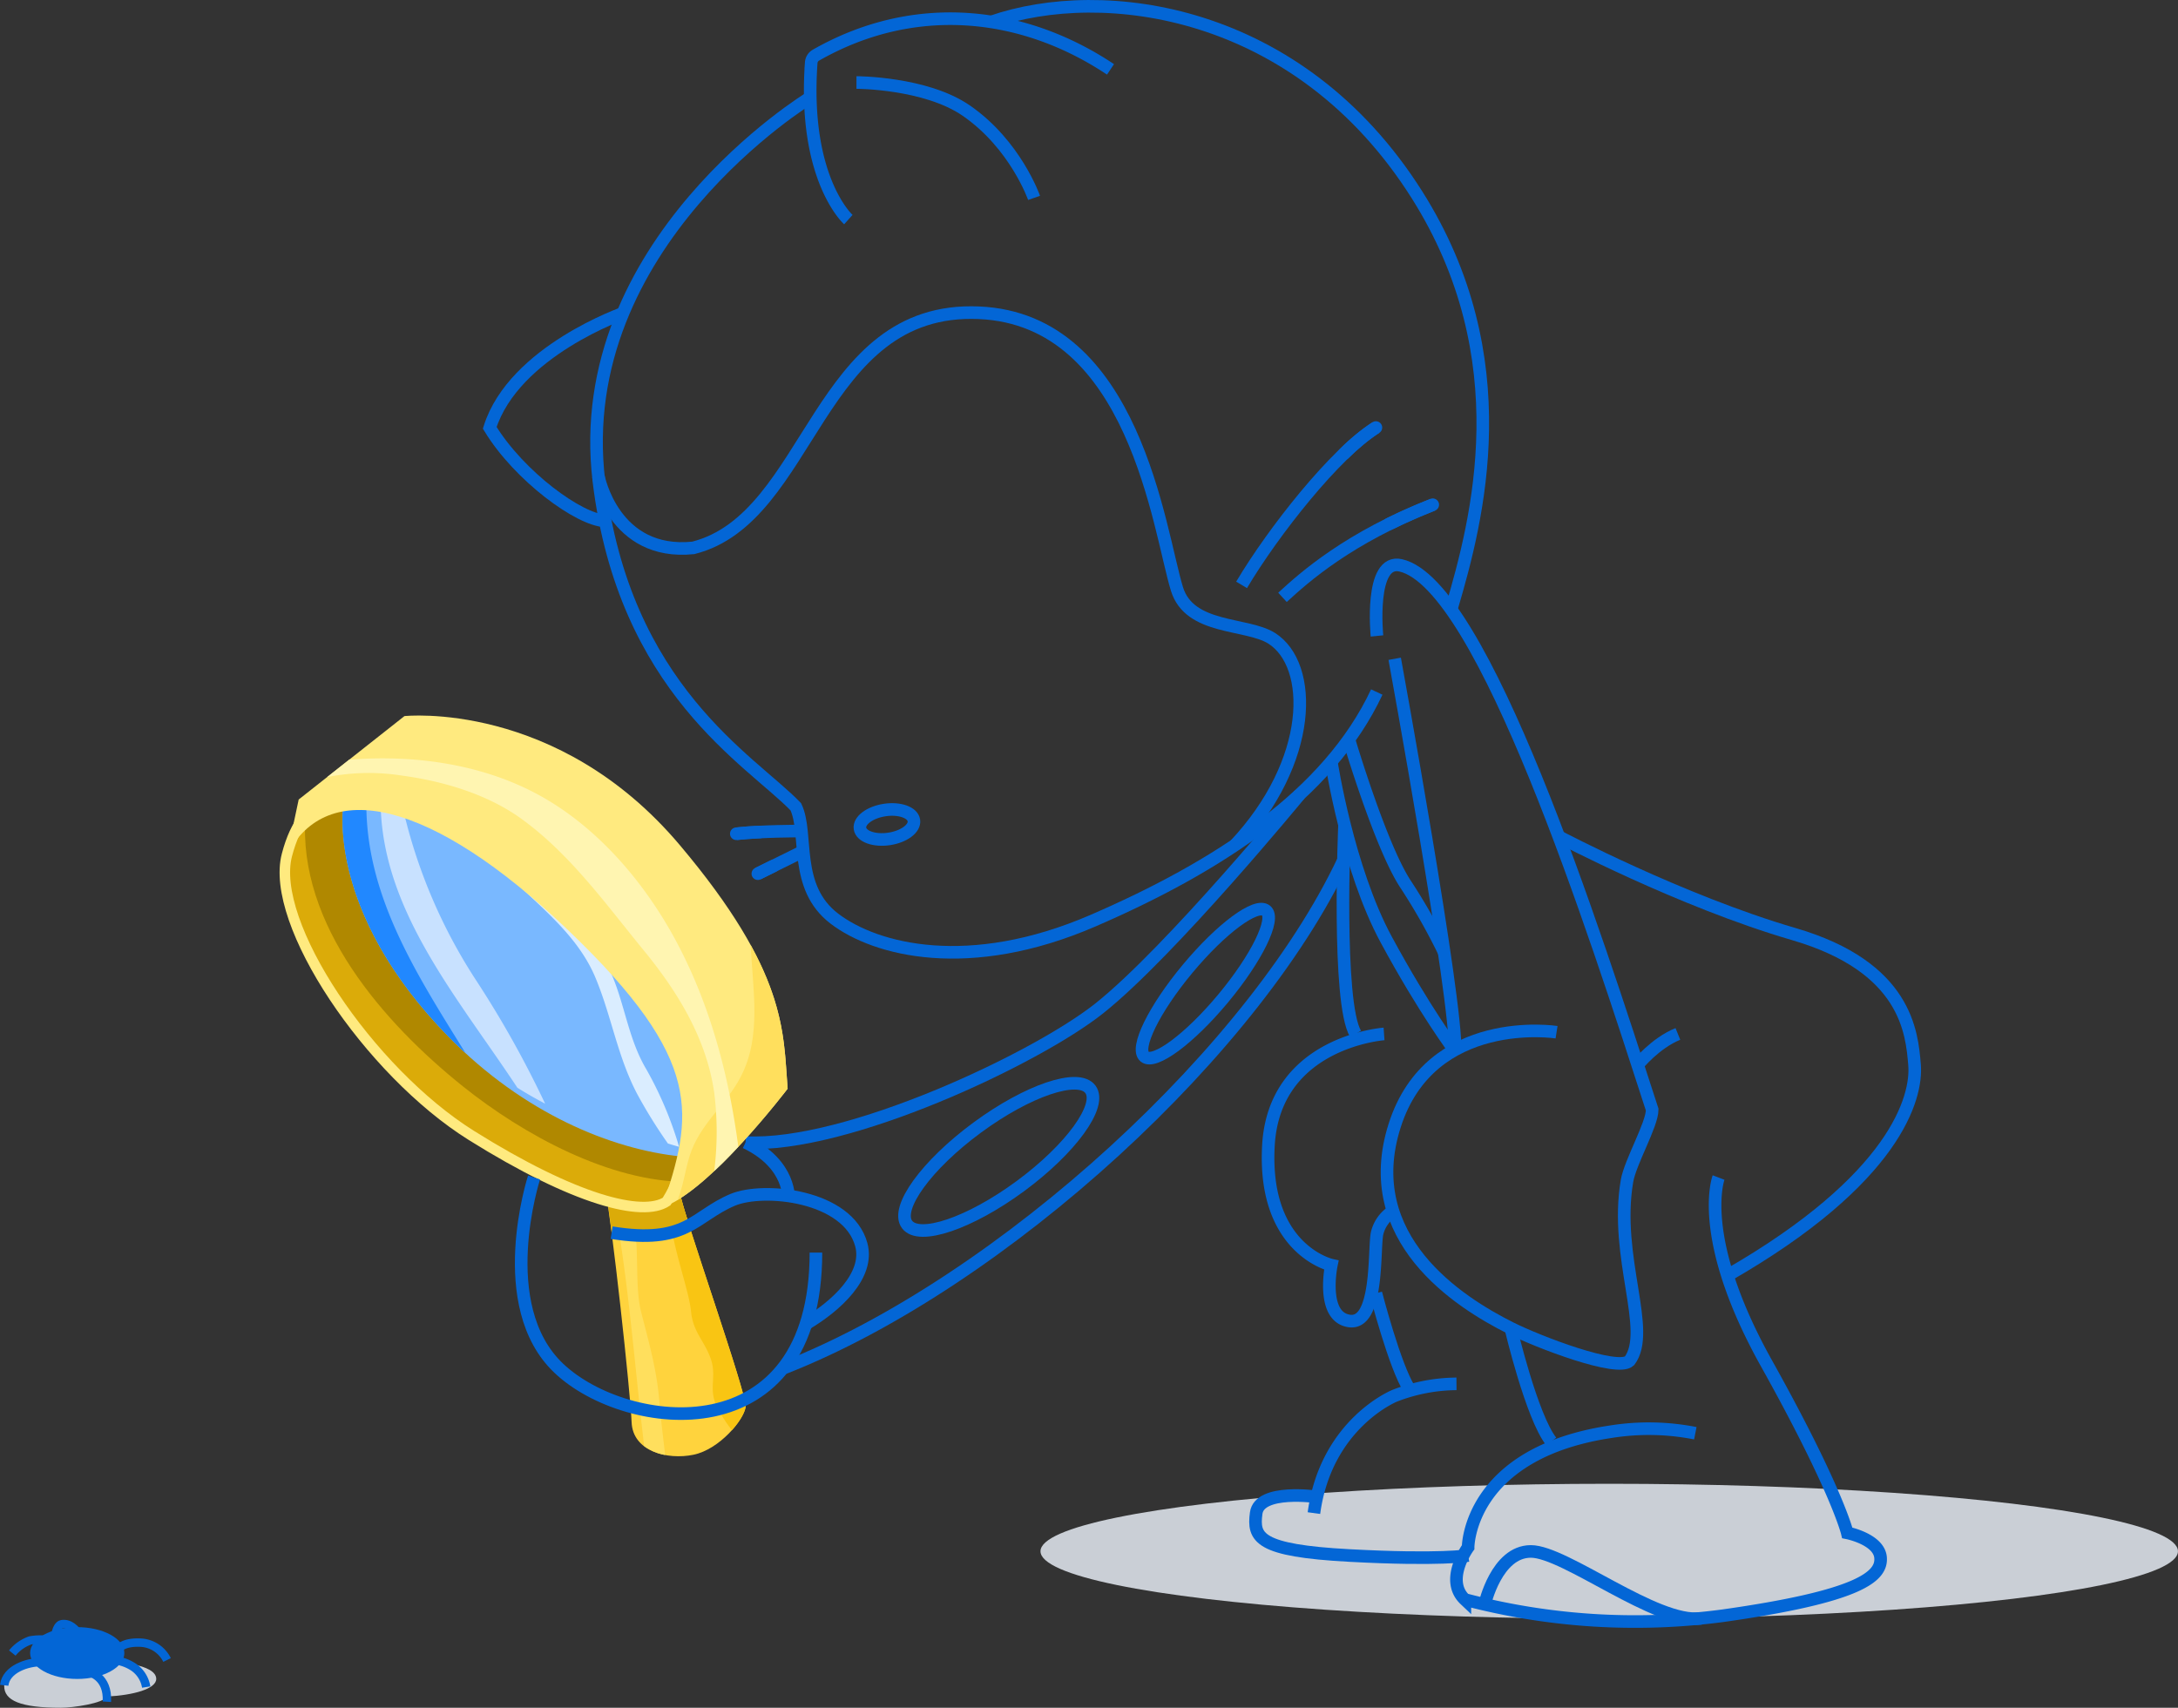 <svg xmlns="http://www.w3.org/2000/svg" class="position-relative position-md-absolute right-n8 right-lg-8 top-lg-3" viewBox="0 0 518.6 406.73"><rect x="0" y="0" width="518.6" height="406.73" fill="#333333" stroke="none"/><g data-name="Layer 2"><g id="Layer_5" data-name="Layer 5"><ellipse style="fill:#cacfd6" cx="383.17" cy="369.46" rx="135.42" ry="16.07"/><path style="fill:#cacfd6" d="M 37.2 399.86 c 0 2.37 -5.37 3.88 -11.75 4.2 c -0.8 1.61 -8 2.67 -11 2.67 C 4.83 406.73 1 405 1 401.56 s 7.82 -6.2 17.46 -6.2 S 37.2 396.44 37.2 399.86 Z"/><path style="fill:#ffd33d" d="M 143.92 281.81 c 1.81 9.57 6.21 49.92 6.47 56.9 s 8.53 9.05 14.74 7.76 s 12 -8.33 12.4 -11.38 s -14.89 -45.84 -15.83 -51.72 S 143.92 281.81 143.92 281.81 Z"/><path style="fill:#f9c513" d="M 161.7 283.37 a 2.85 2.85 0 0 0 -1.25 -1.89 c -3.72 7.66 3.41 23.7 4.1 30.94 c 0.5 5.19 3.64 7.34 4.91 11.94 c 1 3.66 -0.55 6.28 0.94 10 a 31.71 31.71 0 0 0 3.88 6.26 c 1.86 -2.07 3.09 -4.19 3.25 -5.54 C 177.89 332 162.64 289.25 161.7 283.37 Z"/><path style="fill:#ffdf5d" d="M 153.38 344.41 a 11.86 11.86 0 0 0 5 2.12 c -0.48 -4.14 -1 -8.27 -1.35 -12.43 c -0.64 -7.93 -2.45 -14.05 -4.37 -21.63 c -2.28 -9.06 1.28 -22.79 -5.76 -29.84 a 2.45 2.45 0 0 1 -0.72 -1.33 l -0.92 0.2 C 149.47 302.17 150.89 323.38 153.38 344.41 Z"/><path style="fill:#dbab09" d="M 159 293 a 19.71 19.71 0 0 0 4.63 -2.76 a 69.71 69.71 0 0 1 -1.91 -6.91 c -0.95 -5.89 -17.78 -1.56 -17.78 -1.56 c 0.45 2.37 1.06 6.62 1.72 11.77 C 150 293.59 154.58 294.86 159 293 Z"/><path style="fill:#dbab09;stroke:#ffea7f;stroke-miterlimit:10;stroke-width:2.5px" d="M 83.21 191.25 c -1.41 0.23 -10.64 -3.83 -14.89 12.37 s 19.51 51.52 43.93 66.81 c 24.66 15.43 40.79 19.51 46.48 15.73 c 5.1 -8.31 4.88 -14 4.88 -14 s -34 -14.65 -51.68 -30.48 C 93.52 225.21 83.21 191.25 83.21 191.25 Z"/><path style="fill:#b08800" d="M 110.23 258.74 c 14.48 11.6 35.06 22.76 53.38 22.74 c 3.62 -6.92 0 -9.34 0 -9.34 s -34 -14.65 -51.68 -30.48 c -18.41 -16.45 -28.72 -50.41 -28.72 -50.41 c -1 0.17 -6.12 -1.9 -10.47 3 C 70.82 220.26 91.37 243.62 110.23 258.74 Z"/><path style="fill:none;stroke:#0366d6;stroke-miterlimit:10;stroke-width:3px" d="M 192.9 23.26 s -57.09 34.68 -50.3 91.31 c 6 49.64 36.15 66.44 46.89 77.58 c 3.08 6.49 -0.7 19.08 9.17 26.63 s 32.14 13.23 61.56 0.51 s 56.06 -29.82 67.6 -54.47"/><path style="fill:none;stroke:#0366d6;stroke-miterlimit:10;stroke-width:3px" d="M 202 52.3 s -10.83 -9.67 -8.84 -37.39 a 2.22 2.22 0 0 1 1.1 -1.76 c 23.2 -13.26 49 -10.74 70.16 3.37"/><path style="fill:none;stroke:#0366d6;stroke-miterlimit:10;stroke-width:3px" d="M 236.06 5.22 C 262.59 -4 309.23 1.88 337.36 46.34 c 24.65 39 14.43 77.55 8.32 98.32"/><path style="fill:none;stroke:#0366d6;stroke-miterlimit:10;stroke-width:3px" d="M 203.93 19.65 s 16.43 0 26.13 6.68 c 11.74 8.09 16.16 20.8 16.16 20.8"/><path style="fill:none;stroke:#0366d6;stroke-miterlimit:10;stroke-width:3px" d="M 148.76 74.46 s -26.39 9.14 -32.15 27.43 c 7 11.53 21.41 22 27.49 22.16"/><path style="fill:none;stroke:#0366d6;stroke-miterlimit:10;stroke-width:3px" d="M 142.48 113.44 s 3.61 19 22.59 17.05 c 28.31 -7.16 29.24 -57.72 68.06 -56 c 37.09 1.62 42.8 51.75 47.11 65.77 c 3 9.78 16.49 8 22.51 11.73 c 10.11 6.35 10.11 29.3 -8.74 49.35"/><path style="fill:none;stroke:#0366d6;stroke-miterlimit:10;stroke-width:3px" d="M 332.09 156.9 s 15 82.09 14.35 93.44"/><path style="fill:none;stroke:#0366d6;stroke-miterlimit:10;stroke-width:3px" d="M 370.63 245.84 s -29.95 -4.67 -38.54 22.2 s 15.19 42.07 27.64 48.29 c 6.55 3.28 25.37 10.51 28.26 7.79 c 5.43 -7.16 -3.68 -24.71 -0.59 -42.84 c 0.78 -4.54 6 -13.45 6 -17 c -13.88 -42.95 -40.28 -125.12 -59.87 -129.63 c -7.52 -1.73 -5.66 16.81 -5.66 16.81"/><path style="fill:none;stroke:#0366d6;stroke-miterlimit:10;stroke-width:3px" d="M 317 181.44 s 3.88 25.34 13.06 42.32 s 16.43 26.58 16.43 26.58"/><path style="fill:none;stroke:#0366d6;stroke-miterlimit:10;stroke-width:3px" d="M 321.17 176.08 s 7.46 25.2 13.42 34.37 a 145.35 145.35 0 0 1 9.29 16.36"/><path style="fill:none;stroke:#0366d6;stroke-miterlimit:10;stroke-width:3px" d="M 320.14 196.63 s -1.83 42.27 2.64 49.62"/><path style="fill:none;stroke:#0366d6;stroke-miterlimit:10;stroke-width:3px" d="M 329.55 246.25 s -26.16 1.83 -27.53 26.61 S 317 301.31 317 301.31 s -2.57 12.39 4.33 13.31 s 5.8 -16.72 6.54 -20.77 a 8.56 8.56 0 0 1 3.88 -5.43"/><path style="fill:none;stroke:#0366d6;stroke-miterlimit:10;stroke-width:3px" d="M 371.09 199.22 s 29.15 15.41 56 23.24 s 28.14 23.45 28.78 31.15 s -4.43 27.15 -44.56 50.17"/><path style="fill:none;stroke:#0366d6;stroke-miterlimit:10;stroke-width:3px" d="M 327.61 308 s 4.5 17.47 8 22.9"/><path style="fill:none;stroke:#0366d6;stroke-miterlimit:10;stroke-width:3px" d="M 359.73 316.33 s 5 21.14 9.64 27"/><path style="fill:none;stroke:#0366d6;stroke-miterlimit:10;stroke-width:3px" d="M 346.8 329.59 a 41.34 41.34 0 0 0 -14.71 2.83 s -16.35 6.6 -19.23 27.95"/><path style="fill:none;stroke:#0366d6;stroke-miterlimit:10;stroke-width:3px" d="M 313.56 356.51 s -13.67 -2 -14.45 3.86 s 0.47 8.93 22.17 10.1 s 28.29 0 28.29 0"/><path style="fill:none;stroke:#0366d6;stroke-miterlimit:10;stroke-width:3px" d="M 403.67 341.35 a 57.23 57.23 0 0 0 -19.94 -0.39 c -34.16 5.05 -34.16 27.56 -34.16 27.56 s -5.69 7.77 -0.77 12.43 a 159 159 0 0 0 61.33 3.88 c 33 -4.66 38 -9.45 37.65 -13.85 s -7.93 -5.9 -7.93 -5.9 s -2.4 -10.22 -19.23 -40.36 s -11.41 -44.27 -11.41 -44.27"/><path style="fill:none;stroke:#0366d6;stroke-miterlimit:10;stroke-width:3px" d="M 353.51 382.15 s 2.8 -12.65 11 -12.65 s 29.87 17.38 40.49 15.95"/><path style="fill:none;stroke:#0366d6;stroke-miterlimit:10;stroke-width:3px" d="M 309.49 189.18 s -30.69 37.39 -47.69 50.94 c -15.05 12 -60.2 33.28 -84.27 32"/><path style="fill:none;stroke:#0366d6;stroke-miterlimit:10;stroke-width:3px" d="M 187.77 285.77 s 0.78 -8.41 -10.24 -13.69"/><path style="fill:none;stroke:#0366d6;stroke-miterlimit:10;stroke-width:3px" d="M 191.91 315.31 c 7.18 -4.25 15.13 -11.53 13.18 -18.83 c -3.16 -11.8 -23.24 -13.83 -30.65 -10.71 c -9.22 3.89 -10.83 10.72 -28.8 7.81"/><path style="fill:none;stroke:#0366d6;stroke-miterlimit:10;stroke-width:3px" d="M 127.16 280.45 s -9.9 30.5 5.92 45.45 c 16.14 15.27 61.21 20.63 61.2 -27.57"/><path style="fill:none;stroke:#0366d6;stroke-miterlimit:10;stroke-width:3px" d="M 175.32 198.57 c 5.76 -0.65 15.5 -0.65 15.5 -0.65"/><line style="fill:none;stroke:#0366d6;stroke-miterlimit:10;stroke-width:3px" x1="180.45" y1="208.08" x2="190.82" y2="202.95"/><path style="fill:none;stroke:#0366d6;stroke-miterlimit:10;stroke-width:3px" d="M 295.63 139.3 c 7.55 -12.7 22.25 -31.34 32 -37.48"/><path style="fill:none;stroke:#0366d6;stroke-miterlimit:10;stroke-width:3px" d="M 305.37 142.27 c 5.29 -4.87 15.8 -14.22 35.78 -22.06"/><path style="fill:none;stroke:#0366d6;stroke-miterlimit:10;stroke-width:3px" d="M 186.69 325.8 c 51.66 -20.24 113.43 -76.49 134.25 -123.21"/><ellipse style="fill:none;stroke:#0366d6;stroke-miterlimit:10;stroke-width:3px" transform="translate(-117.06 194.69) rotate(-36.37)" cx="237.8" cy="275.53" rx="27.12" ry="8.66"/><ellipse style="fill:none;stroke:#0366d6;stroke-miterlimit:10;stroke-width:3px" transform="translate(-76.62 305.08) rotate(-50.24)" cx="287" cy="234.24" rx="22.62" ry="5.51"/><ellipse style="fill:none;stroke:#0366d6;stroke-miterlimit:10;stroke-width:3px" transform="translate(-26.64 33.29) rotate(-8.48)" cx="211.18" cy="196.36" rx="6.49" ry="3.48"/><path style="fill:#79b8ff" d="M 81.8 191.48 S 77.29 216.79 106.89 247 c 17.77 18.13 38.66 26.73 55.18 28.42 c 2.36 -10.8 8.36 -32.57 -41.26 -70 C 98.2 188.35 81.8 191.48 81.8 191.48 Z"/><path style="fill:#c8e1ff" d="M 113.34 233.44 a 126.89 126.89 0 0 1 -17.09 -39.58 a 50.66 50.66 0 0 0 -5.58 -1.08 c 1 25 18.7 45.33 32.52 66.28 c 2.2 1.39 4.4 2.63 6.61 3.8 A 243.42 243.42 0 0 0 113.34 233.44 Z"/><path style="fill:#2188ff" d="M 87.23 191.32 a 24.34 24.34 0 0 0 -5.43 0.16 s -4.51 25.3 25.09 55.51 c 1.29 1.32 2.61 2.57 3.93 3.79 C 99.22 232.1 87.16 213.47 87.23 191.32 Z"/><path style="fill:#daedff" d="M 153.93 254.73 c -5 -8.36 -5.32 -18.19 -10.2 -26.44 c -7.84 -13.25 -22.34 -20 -29.67 -33.46 c -1.32 -0.49 -2.61 -0.93 -3.83 -1.28 c 6.64 16 24.93 23.35 31.59 39.39 c 3.86 9.29 5.26 19 10.11 28 a 119.75 119.75 0 0 0 7.1 11.4 c 0.9 0.29 1.78 0.54 2.67 0.8 A 87.18 87.18 0 0 0 153.93 254.73 Z"/><path style="fill:#ffea7f" d="M 68.32 203.62 l 2.8 -13.2 L 96.3 170.55 s 36.38 -3.91 65.6 30.76 c 25.47 30.22 24.58 44.25 25.64 58 c 0 0 -18.72 24.65 -29.89 28.26 c 7.4 -22 10.3 -34.8 -22.44 -66.09 S 77.83 185.18 68.32 203.62 Z"/><path style="fill:#ffdf5d" d="M 178.75 225.08 c 0.47 10.69 2.66 21.7 -2.37 31.37 c -3.59 6.91 -9.84 11.23 -12.22 19 c -1.08 3.53 -1.47 7.08 -2.82 10.32 c 11.17 -6.71 26.2 -26.5 26.2 -26.5 C 186.81 249.78 187 240.13 178.75 225.08 Z"/><path style="fill:none;stroke:#0366d6;stroke-miterlimit:10;stroke-width:3px" d="M 389.9 253.67 s 4.18 -5.22 9.62 -7.42"/><path style="fill:#fff5b1" d="M 159.4 221.29 c -7.51 -13 -18.33 -25.17 -31.76 -32.3 s -29.35 -9.27 -44.5 -8.05 l -5.23 4.13 a 51.11 51.11 0 0 1 17.74 -0.36 c 9.76 1.31 20.25 4.38 28.34 10.19 c 11.72 8.42 20.29 20.47 29.33 31.5 c 8.06 9.83 14.91 21 16.74 33.83 a 74.77 74.77 0 0 1 0 18.67 c 2 -1.84 3.91 -3.81 5.74 -5.78 C 173.39 255 168.53 237.16 159.4 221.29 Z"/><path style="fill:none;stroke:#0366d6;stroke-linecap:round;stroke-miterlimit:10;stroke-width:3px" d="M 320.08 108 a 48.4 48.4 0 0 1 7.53 -6.17"/><path style="fill:none;stroke:#0366d6;stroke-linecap:round;stroke-miterlimit:10;stroke-width:3px" d="M 330.79 124.79 c 3.38 -1.68 6.85 -3.2 10.36 -4.58"/><path style="fill:none;stroke:#0366d6;stroke-linecap:round;stroke-miterlimit:10;stroke-width:3px" d="M 175.32 198.57 c 1.86 -0.2 3.72 -0.32 5.59 -0.41"/><path style="fill:none;stroke:#0366d6;stroke-linecap:round;stroke-miterlimit:10;stroke-width:3px" d="M 180.45 208.08 l 3.65 -1.8"/><ellipse style="fill:#0366d6" cx="18.39" cy="393.7" rx="11.22" ry="6.17"/><path style="fill:none;stroke:#0366d6;stroke-miterlimit:10;stroke-width:2px" d="M 1 401.38 c 0.45 -3.84 5.43 -5.54 9 -5.53"/><path style="fill:none;stroke:#0366d6;stroke-miterlimit:10;stroke-width:2px" d="M 21.25 398.3 s 4.54 0.9 4.2 7"/><path style="fill:none;stroke:#0366d6;stroke-miterlimit:10;stroke-width:2px" d="M 26.67 395.36 a 10.33 10.33 0 0 1 5.14 1.7 a 7.12 7.12 0 0 1 3 4.74"/><path style="fill:none;stroke:#0366d6;stroke-miterlimit:10;stroke-width:2px" d="M 28.26 392.65 s 1.13 -1.69 5.47 -1.41 a 7.41 7.41 0 0 1 6.05 4.12"/><path style="fill:none;stroke:#0366d6;stroke-miterlimit:10;stroke-width:2px" d="M 2.93 393.7 a 9.52 9.52 0 0 1 4.24 -3 a 13.51 13.51 0 0 1 5.8 0.2"/><path style="fill:none;stroke:#0366d6;stroke-miterlimit:10;stroke-width:2px" d="M 18.27 388.53 s -1.53 -2.08 -3.58 -1.7 c -1.5 0.28 -1.72 4 -1.72 4"/></g></g></svg>
